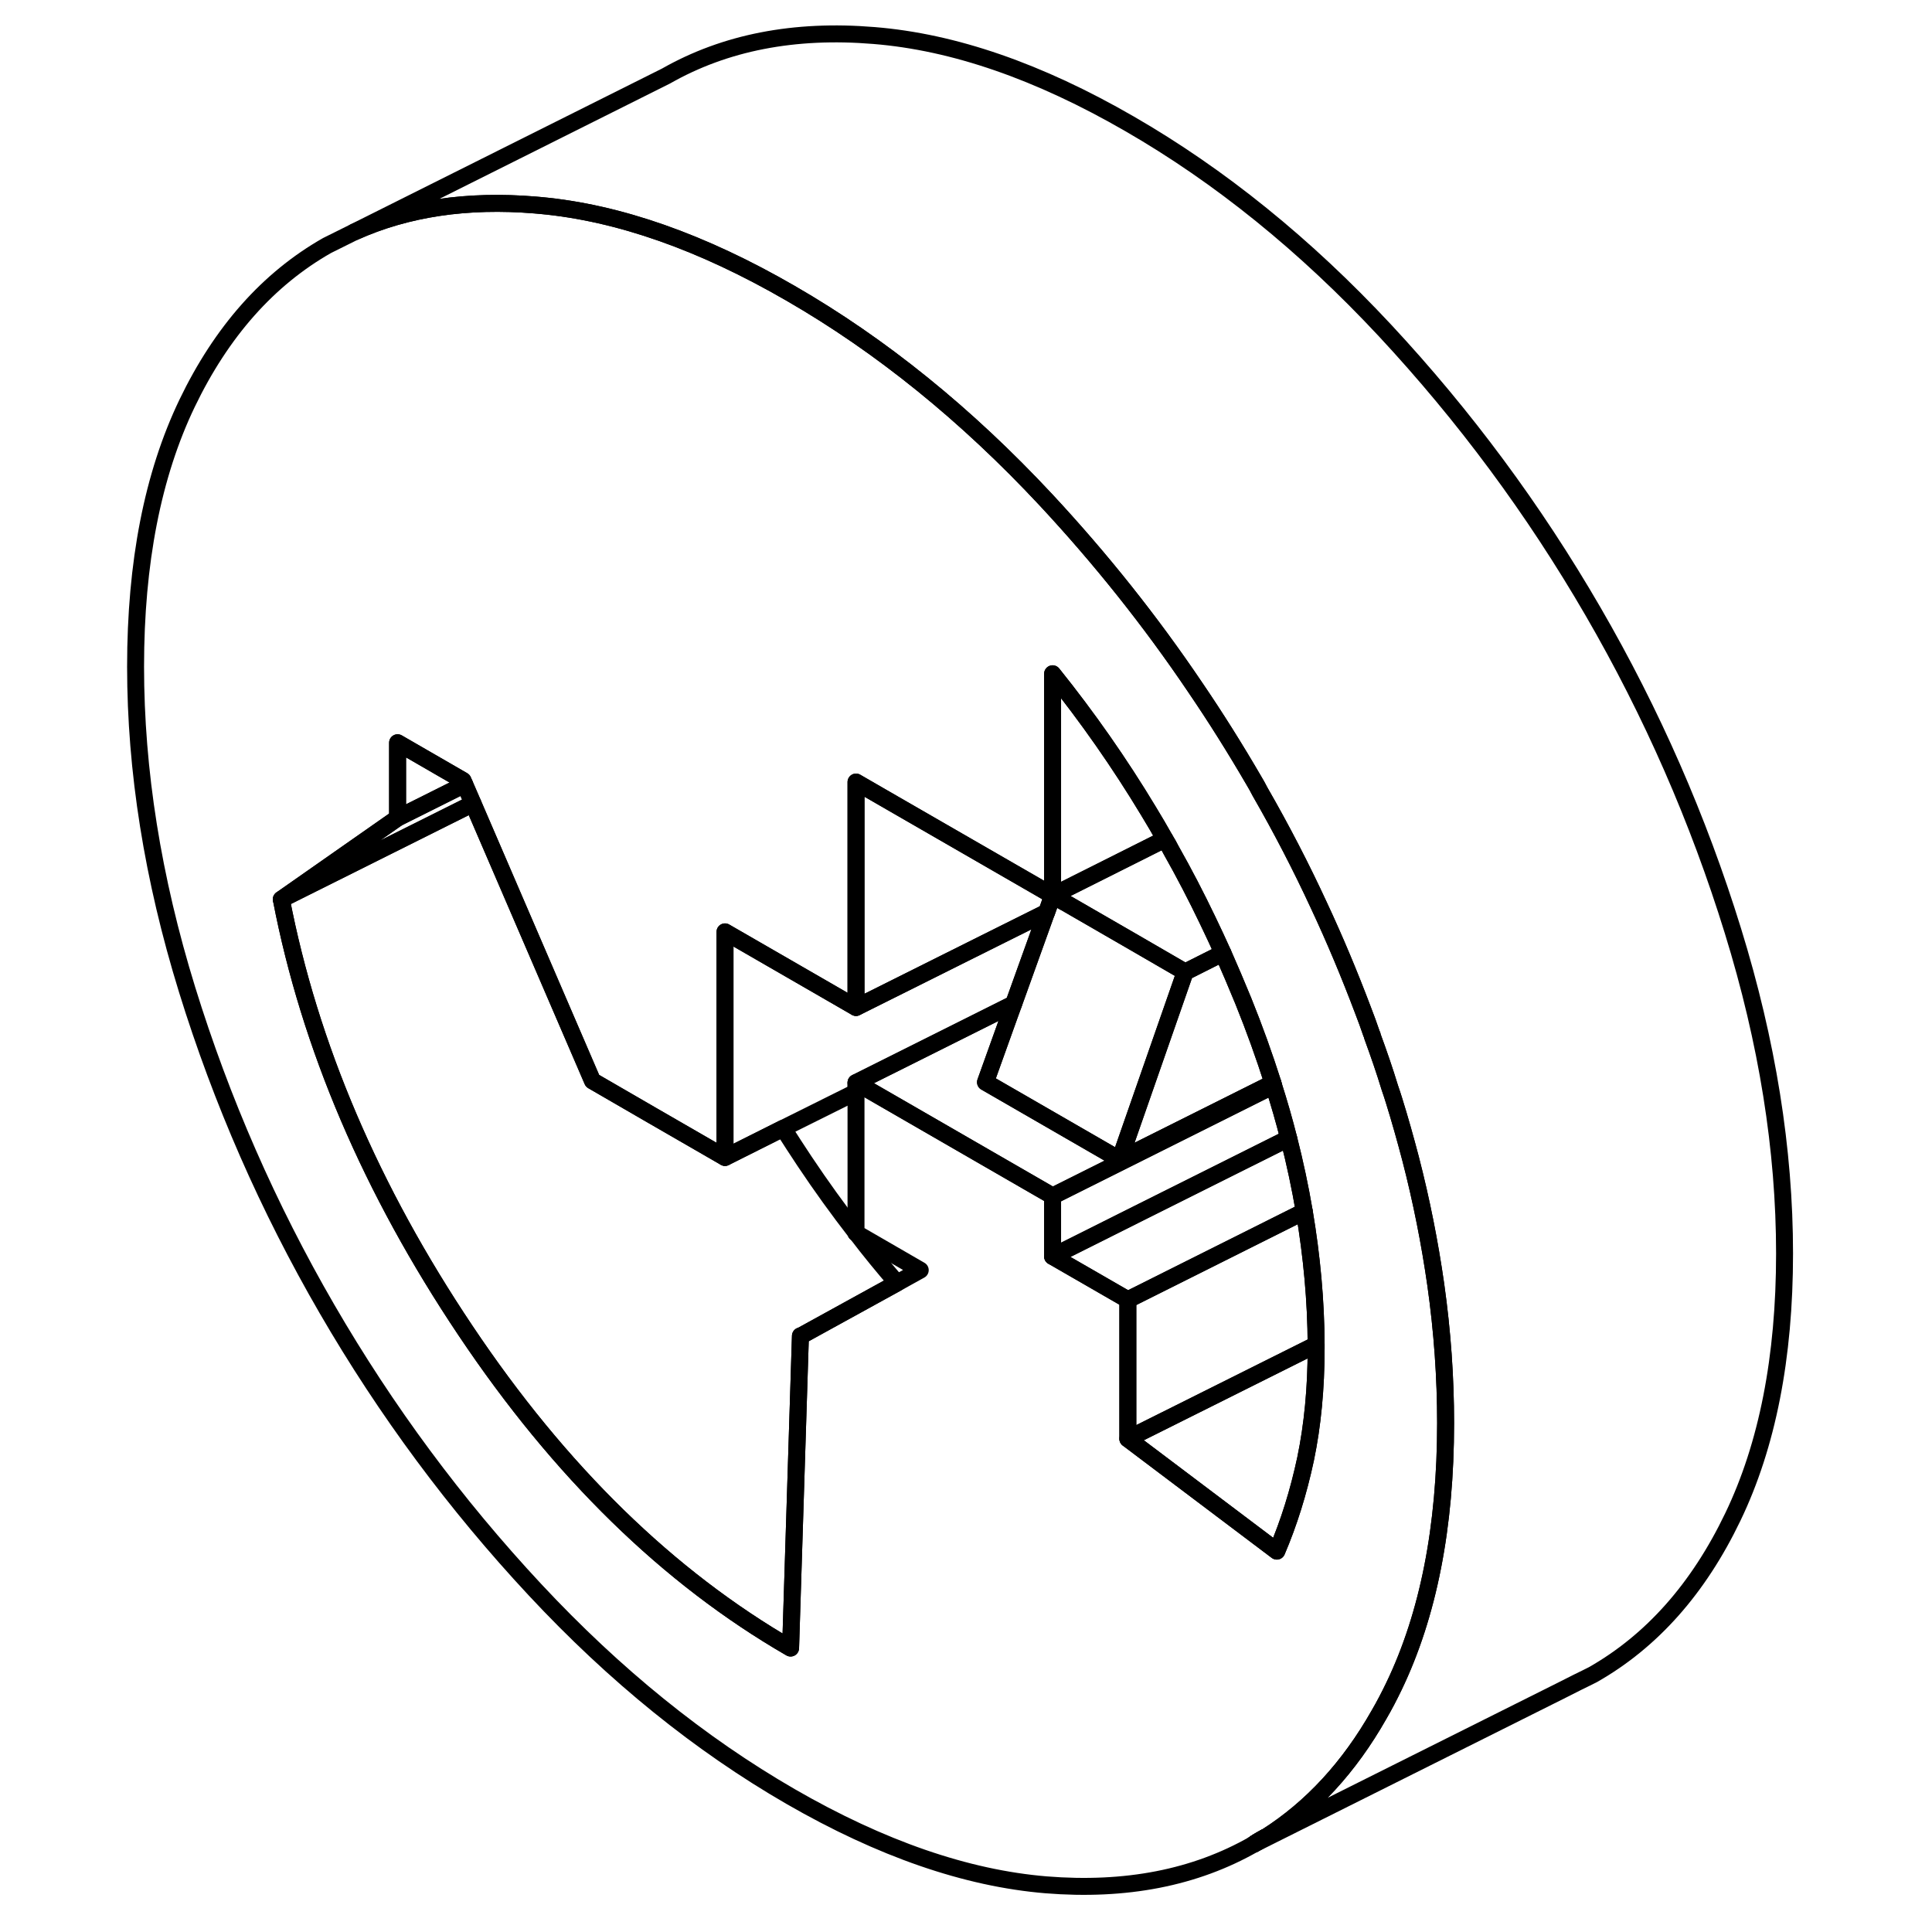 <svg width="48" height="48" viewBox="0 0 102 114" fill="none" xmlns="http://www.w3.org/2000/svg" stroke-width="1px"
     stroke-linecap="round" stroke-linejoin="round">
    <path d="M44.51 72.736V72.756H44.53C44.53 72.756 44.51 72.746 44.51 72.736ZM44.51 72.736V72.756H44.53C44.53 72.756 44.51 72.746 44.51 72.736ZM44.51 72.736V72.756H44.53C44.53 72.756 44.51 72.746 44.51 72.736ZM67.99 108.816C68.21 108.686 68.44 108.556 68.65 108.416C68.28 108.616 68.06 108.756 67.99 108.816ZM44.51 72.736V72.756H44.53C44.53 72.756 44.51 72.746 44.51 72.736ZM44.51 72.736V72.756H44.53C44.53 72.756 44.51 72.746 44.51 72.736Z" stroke="currentColor" stroke-linejoin="round"/>
    <path d="M44.51 72.736V72.756H44.53C44.53 72.756 44.51 72.746 44.51 72.736Z" stroke="currentColor" stroke-linejoin="round"/>
    <path d="M78.72 75.806C78.37 73.356 77.88 70.866 77.23 68.356C76.93 67.216 76.61 66.066 76.25 64.916C76.17 64.676 76.1 64.426 76.01 64.186C75.7 63.166 75.35 62.156 74.98 61.146C74.98 61.096 74.96 61.046 74.93 60.996C74.77 60.526 74.6 60.056 74.42 59.596C73.63 57.506 72.77 55.446 71.82 53.416C70.77 51.146 69.61 48.906 68.35 46.716C68.24 46.496 68.12 46.286 67.99 46.066C66.89 44.176 65.73 42.326 64.51 40.536C61.87 36.626 58.94 32.956 55.72 29.496C51.02 24.456 45.99 20.386 40.65 17.306C35.43 14.286 30.52 12.556 25.91 12.126C25.8 12.116 25.68 12.106 25.57 12.096C21.58 11.766 18.02 12.286 14.91 13.686L13.3 14.486C9.82 16.466 7.07 19.576 5.04 23.796C3.01 28.026 2 33.206 2 39.336C2 45.466 3.01 51.826 5.04 58.396C7.07 64.956 9.82 71.246 13.3 77.246C16.78 83.246 20.87 88.766 25.57 93.806C30.28 98.856 35.3 102.916 40.65 106.006C45.99 109.086 51.02 110.826 55.72 111.216C60.42 111.596 64.51 110.806 67.99 108.816C68.06 108.756 68.28 108.616 68.65 108.416C68.67 108.396 68.7 108.386 68.73 108.376C71.4 106.676 73.61 104.276 75.37 101.176C75.68 100.646 75.97 100.086 76.25 99.506C78.28 95.286 79.3 90.106 79.3 83.966C79.3 81.286 79.11 78.566 78.72 75.806ZM71.66 79.556C71.66 81.926 71.45 84.096 71.04 86.076C70.62 88.046 70.05 89.866 69.34 91.526L60.72 85.026L60.55 84.896V76.696L56.11 74.136V70.576L45.02 64.176L44.51 63.886V72.736C44.51 72.736 44.52 72.756 44.53 72.766L48.3 74.946L46.93 75.706L41.26 78.826H41.23L40.65 97.246C33.43 93.076 27.04 86.836 21.47 78.516C15.9 70.206 12.27 61.716 10.6 53.066L17.46 48.266V43.826L21.32 46.056L21.42 46.286L21.91 47.416L28.96 63.776L32.5 65.826L36.78 68.296V54.986L44.51 59.446V46.146L46.05 47.036L56.11 52.836V39.756C58.18 42.336 60.07 45.036 61.78 47.876C62.11 48.416 62.43 48.966 62.74 49.516C62.87 49.726 62.99 49.936 63.1 50.156C63.87 51.516 64.59 52.906 65.27 54.326C65.57 54.956 65.87 55.586 66.16 56.236C66.57 57.166 66.97 58.106 67.36 59.056C68.02 60.686 68.6 62.306 69.11 63.906C69.13 63.956 69.14 64.006 69.15 64.056C69.48 65.096 69.78 66.136 70.04 67.166C70.41 68.616 70.72 70.066 70.96 71.486C71.41 74.146 71.65 76.776 71.66 79.346V79.556Z" stroke="currentColor" stroke-linejoin="round"/>
    <path d="M21.91 47.416L10.6 53.066L17.46 48.266L21.42 46.286L21.91 47.416Z" stroke="currentColor" stroke-linejoin="round"/>
    <path d="M21.42 46.286L17.46 48.266V43.826L21.32 46.056L21.42 46.286Z" stroke="currentColor" stroke-linejoin="round"/>
    <path d="M46.93 75.706L41.26 78.826H41.23L40.65 97.246C33.43 93.076 27.04 86.836 21.47 78.516C15.9 70.206 12.27 61.716 10.6 53.066L21.91 47.416L28.96 63.776L32.5 65.826L36.78 68.296L40.21 66.576C40.62 67.226 41.04 67.866 41.47 68.516C42.45 69.986 43.47 71.396 44.51 72.736V72.756H44.53C45.31 73.786 46.12 74.766 46.93 75.706Z" stroke="currentColor" stroke-linejoin="round"/>
    <path d="M55.75 53.836L54.6 57.036L53.81 59.236L44.51 63.886V64.436L40.21 66.576L36.78 68.296V54.986L44.51 59.446L52.16 55.626L55.75 53.836Z" stroke="currentColor" stroke-linejoin="round"/>
    <path d="M56.11 52.836L55.76 53.826L55.75 53.836L52.16 55.626L44.51 59.446V46.146L46.05 47.036L56.11 52.836Z" stroke="currentColor" stroke-linejoin="round"/>
    <path d="M62.739 49.516L56.779 52.506L56.109 52.836V39.756C58.179 42.336 60.069 45.036 61.779 47.876C62.109 48.416 62.429 48.966 62.739 49.516Z" stroke="currentColor" stroke-linejoin="round"/>
    <path d="M69.15 64.056L67.87 64.696L56.11 70.576L45.02 64.176L44.51 63.886L53.81 59.236L53.57 59.896L52.15 63.856L60.07 68.426L69.11 63.906C69.11 63.906 69.14 64.006 69.15 64.056Z" stroke="currentColor" stroke-linejoin="round"/>
    <path d="M69.11 63.906L60.07 68.426L63.93 57.356L64.51 57.066L66.16 56.236C66.57 57.166 66.97 58.106 67.36 59.056C68.02 60.686 68.6 62.306 69.11 63.906Z" stroke="currentColor" stroke-linejoin="round"/>
    <path d="M70.04 67.166L61.139 71.616L56.109 74.136V70.576L67.869 64.696L69.149 64.056C69.479 65.096 69.78 66.136 70.04 67.166Z" stroke="currentColor" stroke-linejoin="round"/>
    <path d="M70.96 71.486L60.989 76.476L60.55 76.696L56.109 74.136L61.139 71.616L70.04 67.166C70.41 68.616 70.719 70.066 70.96 71.486Z" stroke="currentColor" stroke-linejoin="round"/>
    <path d="M71.66 79.346V79.556C71.66 81.926 71.45 84.096 71.04 86.076C70.62 88.046 70.05 89.866 69.34 91.526L60.72 85.026L60.55 84.896L60.73 84.806L71.66 79.346Z" stroke="currentColor" stroke-linejoin="round"/>
    <path d="M71.66 79.346L60.73 84.806L60.55 84.896V76.696L60.99 76.476L70.96 71.486C71.41 74.146 71.65 76.776 71.66 79.346Z" stroke="currentColor" stroke-linejoin="round"/>
    <path d="M99.3 73.966C99.3 80.106 98.28 85.286 96.25 89.506C94.22 93.736 91.47 96.836 87.99 98.816L87.87 98.876L87.59 99.016L87.1 99.256L86.15 99.736L67.99 108.816C68.21 108.686 68.44 108.556 68.65 108.416C68.67 108.396 68.7 108.386 68.73 108.376C71.4 106.676 73.61 104.276 75.37 101.176C75.68 100.646 75.97 100.086 76.25 99.506C78.28 95.286 79.3 90.106 79.3 83.966C79.3 81.286 79.11 78.566 78.72 75.806C78.37 73.356 77.88 70.866 77.23 68.356C76.93 67.216 76.61 66.066 76.25 64.916C76.17 64.676 76.1 64.426 76.01 64.186C75.7 63.166 75.35 62.156 74.98 61.146C74.98 61.096 74.96 61.046 74.93 60.996C74.77 60.526 74.6 60.056 74.42 59.596C73.63 57.506 72.77 55.446 71.82 53.416C70.77 51.146 69.61 48.906 68.35 46.716C68.24 46.496 68.12 46.286 67.99 46.066C66.89 44.176 65.73 42.326 64.51 40.536C61.87 36.626 58.94 32.956 55.72 29.496C51.02 24.456 45.99 20.386 40.65 17.306C35.43 14.286 30.52 12.556 25.91 12.126C25.8 12.116 25.68 12.106 25.57 12.096C21.58 11.766 18.02 12.286 14.91 13.686L33.3 4.486C36.78 2.506 40.87 1.706 45.57 2.096C50.28 2.476 55.3 4.216 60.65 7.306C65.99 10.386 71.02 14.456 75.72 19.496C80.42 24.546 84.51 30.066 87.99 36.066C91.47 42.066 94.22 48.346 96.25 54.916C98.28 61.476 99.3 67.836 99.3 73.966Z" stroke="currentColor" stroke-linejoin="round"/>
    <path d="M68.65 108.416C68.44 108.556 68.21 108.686 67.99 108.816C68.06 108.756 68.28 108.616 68.65 108.416Z" stroke="currentColor" stroke-linejoin="round"/>
    <path d="M66.159 56.236L64.51 57.066L63.929 57.356L60.98 55.646L56.859 53.266L56.779 53.226L56.109 52.836L56.779 52.506L62.739 49.516C62.87 49.726 62.989 49.936 63.099 50.156C63.869 51.516 64.59 52.906 65.269 54.326C65.57 54.956 65.869 55.586 66.159 56.236Z" stroke="currentColor" stroke-linejoin="round"/>
    <path d="M63.93 57.356L60.07 68.426L52.15 63.856L53.57 59.896L53.81 59.236L54.6 57.036L55.751 53.836L55.761 53.826L56.11 52.836L56.781 53.226L56.86 53.266L60.98 55.646L63.93 57.356Z" stroke="currentColor" stroke-linejoin="round"/>
</svg>